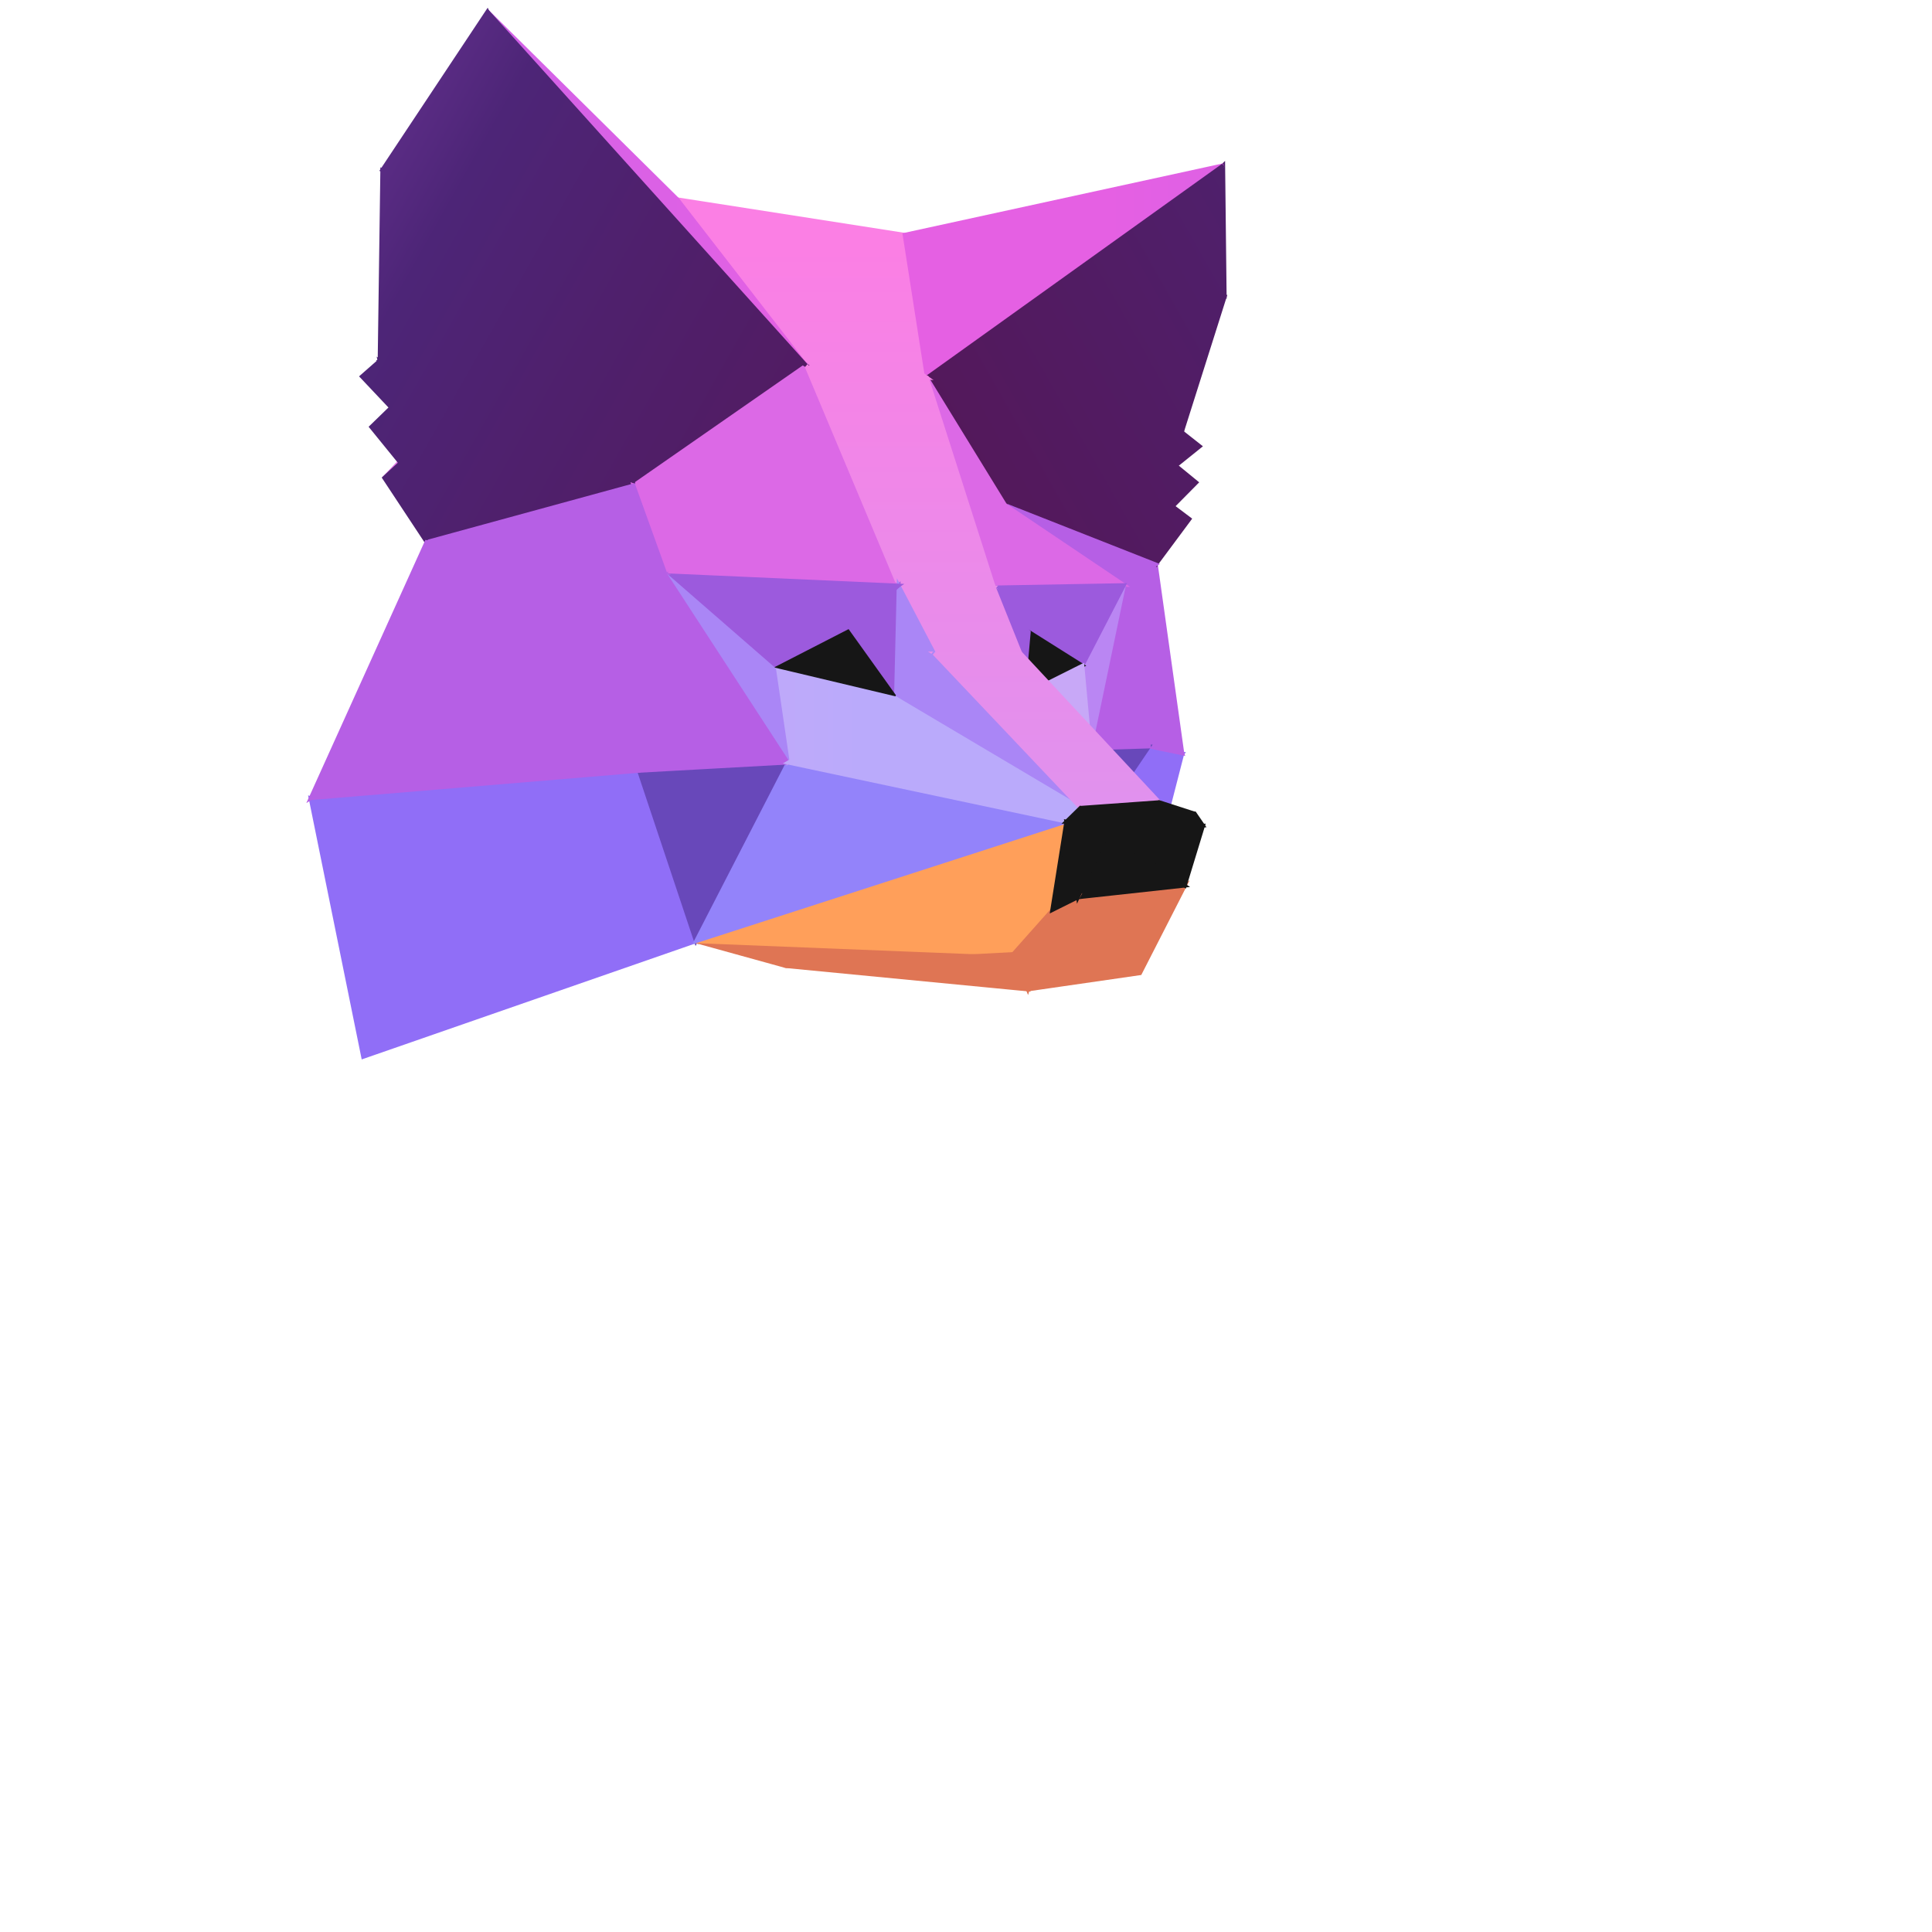 <!DOCTYPE svg PUBLIC "-//W3C//DTD SVG 1.1//EN" "http://www.w3.org/Graphics/SVG/1.1/DTD/svg11.dtd"> <svg width="521px" height="521px" version="1.1" baseProfile="full" xmlns="http://www.w3.org/2000/svg" xmlns:xlink="http://www.w3.org/1999/xlink" xmlns:ev="http://www.w3.org/2001/xml-events"><defs><linearGradient x1="41.977%" x2="44.567%" y1="67.792%" y2="67.792%" id="left-inner-eye-gradient" gradientUnits="userSpaceOnUse"><stop stop-color="#BA86F3"></stop><stop offset="0.528" stop-color="#B786F4"></stop><stop offset="0.899" stop-color="#AE86F5"></stop><stop offset="1" stop-color="#AA86F6"></stop></linearGradient><linearGradient x1="56.728%" x2="56.728%" y1="81.089%" y2="54.496%" id="right-inner-eye-gradient" gradientUnits="userSpaceOnUse"><stop stop-color="#BA86F3"></stop><stop offset="0.528" stop-color="#B786F4"></stop><stop offset="0.899" stop-color="#AE86F5"></stop><stop offset="1" stop-color="#AA86F6"></stop></linearGradient><linearGradient x1="25.108%" x2="25.108%" y1="72.689%" y2="89.447%" id="left-middle-cheek-gradient" gradientUnits="userSpaceOnUse"><stop stop-color="#6848BA"></stop><stop offset="0.336" stop-color="#6356D5"></stop></linearGradient><linearGradient x1="74.892%" x2="74.892%" y1="51.329%" y2="94.763%" id="right-middle-cheek-gradient" gradientUnits="userSpaceOnUse"><stop stop-color="#6848BA"></stop><stop offset="0.336" stop-color="#6356D5"></stop></linearGradient><linearGradient x1="67.007%" x2="67.007%" y1="30.139%" y2="54.496%" id="right-forehead-gradient" gradientUnits="userSpaceOnUse"><stop stop-color="#DC69E6"></stop><stop offset="1" stop-color="#C289F3"></stop></linearGradient><linearGradient x1="32.993%" x2="32.993%" y1="30.139%" y2="54.496%" id="left-forehead-gradient" gradientUnits="userSpaceOnUse"><stop stop-color="#DC69E6"></stop><stop offset="1" stop-color="#C289F3"></stop></linearGradient><linearGradient x1="95.057%" x2="57.317%" y1="15.07%" y2="15.07%" id="right-top-ear-gradient" gradientUnits="userSpaceOnUse"><stop stop-color="#BB65ED"></stop><stop offset="1" stop-color="#E560E3"></stop></linearGradient><linearGradient x1="4.943%" x2="42.683%" y1="15.07%" y2="15.07%" id="left-top-ear-gradient" gradientUnits="userSpaceOnUse"><stop stop-color="#BB65ED"></stop><stop offset="1" stop-color="#E560E3"></stop></linearGradient><linearGradient x1="15.104%" x2="15.104%" y1="72.689%" y2="96.032%" id="left-lower-cheek-gradient" gradientUnits="userSpaceOnUse"><stop stop-color="#906EF7"></stop><stop offset="1" stop-color="#575ADE"></stop></linearGradient><linearGradient x1="84.916%" x2="84.916%" y1="72.689%" y2="96.032%" id="right-lower-cheek-gradient" gradientUnits="userSpaceOnUse"><stop stop-color="#906EF7"></stop><stop offset="1" stop-color="#575ADE"></stop></linearGradient><linearGradient x1="68.772%" x2="78.031%" y1="63.149%" y2="63.149%" id="right-outer-eye-gradient" gradientUnits="userSpaceOnUse"><stop stop-color="#BA86F3"></stop><stop offset="0.528" stop-color="#B786F4"></stop><stop offset="0.899" stop-color="#AE86F5"></stop><stop offset="1" stop-color="#AA86F6"></stop></linearGradient><linearGradient x1="21.969%" x2="31.228%" y1="63.149%" y2="63.149%" id="left-outer-eye-gradient" gradientUnits="userSpaceOnUse"><stop stop-color="#BA86F3"></stop><stop offset="0.528" stop-color="#B786F4"></stop><stop offset="0.899" stop-color="#AE86F5"></stop><stop offset="1" stop-color="#AA86F6"></stop></linearGradient><linearGradient x1="50%" x2="4%" y1="30%" y2="4%" id="left-ear-gradient" gradientUnits="userSpaceOnUse"><stop stop-color="#541758"></stop><stop offset="0.429" stop-color="#4F206C"></stop><stop offset="0.62" stop-color="#4D2577"></stop><stop offset="1" stop-color="#8B45B6"></stop></linearGradient><linearGradient x1="50%" x2="96%" y1="30%" y2="4%" id="right-ear-gradient" gradientUnits="userSpaceOnUse"><stop stop-color="#541758"></stop><stop offset="0.429" stop-color="#4F206C"></stop><stop offset="0.62" stop-color="#4D2577"></stop><stop offset="1" stop-color="#8B45B6"></stop></linearGradient><linearGradient x1="30.914%" x2="44.567%" y1="72.836%" y2="72.836%" id="left-below-eye-gradient" gradientUnits="userSpaceOnUse"><stop stop-color="#C8A8F7"></stop><stop offset="1" stop-color="#BAAAFB"></stop></linearGradient><linearGradient x1="55.433%" x2="69.125%" y1="72.836%" y2="72.836%" id="right-below-eye-gradient" gradientUnits="userSpaceOnUse"><stop stop-color="#C8A8F7"></stop><stop offset="1" stop-color="#BAAAFB"></stop></linearGradient><linearGradient x1="16.026%" x2="16.026%" y1="43.352%" y2="72.858%" id="left-upper-cheek-gradient" gradientUnits="userSpaceOnUse"><stop stop-color="#B65FE5"></stop><stop offset="1" stop-color="#ADA2FC"></stop></linearGradient><linearGradient x1="83.994%" x2="83.994%" y1="43.352%" y2="72.858%" id="right-upper-cheek-gradient" gradientUnits="userSpaceOnUse"><stop stop-color="#B65FE5"></stop><stop offset="1" stop-color="#ADA2FC"></stop></linearGradient><linearGradient x1="50%" x2="50%" y1="12.79%" y2="81.089%" id="forehead-gradient" gradientUnits="userSpaceOnUse"><stop stop-color="#FB7FE4"></stop><stop offset="1" stop-color="#BCABFB"></stop></linearGradient><linearGradient x1="50%" x2="50%" y1="12.79%" y2="81.089%" id="back-gradient" gradientUnits="userSpaceOnUse"><stop stop-color="#FB7FE4"></stop><stop offset="1" stop-color="#5C5CE0"></stop></linearGradient></defs><polygon fill="url('#right-lower-cheek-gradient')" stroke="url('#right-lower-cheek-gradient')" points="318.861,203.184 305.006,256.992 281.286,243.541"></polygon><polygon fill="url('#back-gradient')" stroke="url('#back-gradient')" points="281.286,243.541 305.006,256.992 243.916,234.832"></polygon><polygon fill="url('#right-lower-cheek-gradient')" stroke="url('#right-lower-cheek-gradient')" points="281.286,243.541 309.877,201.323 318.861,203.184"></polygon><polygon fill="url('#right-ear-gradient')" stroke="url('#right-ear-gradient')" points="323.588,120.356 317.106,125.571 318.728,116.525"></polygon><polygon fill="url('#right-upper-cheek-gradient')" stroke="url('#right-upper-cheek-gradient')" points="303.131,157.771 311.71,152.202 318.861,203.184"></polygon><polygon fill="url('#right-upper-cheek-gradient')" stroke="url('#right-upper-cheek-gradient')" points="303.131,157.771 318.861,203.184 309.877,201.323"></polygon><polygon fill="url('#right-ear-gradient')" stroke="url('#right-ear-gradient')" points="279.074,132.794 318.728,116.525 317.106,125.571"></polygon><polygon fill="url('#right-ear-gradient')" stroke="url('#right-ear-gradient')" points="316.267,136.551 317.106,125.571 322.642,130.108"></polygon><polygon fill="url('#right-ear-gradient')" stroke="url('#right-ear-gradient')" points="316.267,136.551 279.074,132.794 317.106,125.571"></polygon><polygon fill="url('#right-ear-gradient')" stroke="url('#right-ear-gradient')" points="311.71,152.202 316.267,136.551 320.799,139.963"></polygon><polygon fill="url('#right-ear-gradient')" stroke="url('#right-ear-gradient')" points="316.267,136.551 311.71,152.202 279.074,132.794"></polygon><polygon fill="url('#right-ear-gradient')" stroke="url('#right-ear-gradient')" points="318.728,116.525 279.074,132.794 290.941,82.443"></polygon><polygon fill="url('#right-ear-gradient')" stroke="url('#right-ear-gradient')" points="290.941,82.443 330.28,80.052 318.728,116.525"></polygon><polygon fill="url('#right-ear-gradient')" stroke="url('#right-ear-gradient')" points="311.71,152.202 271.067,136.189 279.074,132.794"></polygon><polygon fill="url('#right-ear-gradient')" stroke="url('#right-ear-gradient')" points="290.941,82.443 279.074,132.794 271.067,136.189"></polygon><polygon fill="url('#right-ear-gradient')" stroke="url('#right-ear-gradient')" points="329.878,44.557 330.28,80.052 290.941,82.443"></polygon><polygon fill="url('#right-upper-cheek-gradient')" stroke="url('#right-upper-cheek-gradient')" points="311.71,152.202 303.131,157.771 271.067,136.189"></polygon><polygon fill="url('#back-gradient')" stroke="url('#back-gradient')" points="243.916,234.832 256.745,236.253 281.286,243.541"></polygon><polygon fill="url('#forehead-gradient')" stroke="url('#forehead-gradient')" points="182.684,53.737 243.919,63.294 249.945,101.82"></polygon><polygon fill="url('#right-top-ear-gradient')" stroke="url('#right-top-ear-gradient')" points="329.878,44.557 249.945,101.82 243.919,63.294"></polygon><polygon fill="url('#right-ear-gradient')" stroke="url('#right-ear-gradient')" points="271.067,136.189 249.945,101.82 290.941,82.443"></polygon><polygon fill="url('#right-ear-gradient')" stroke="url('#right-ear-gradient')" points="290.941,82.443 249.945,101.82 329.878,44.557"></polygon><polygon fill="url('#right-forehead-gradient')" stroke="url('#right-forehead-gradient')" points="271.067,136.189 303.131,157.771 268.049,158.401"></polygon><polygon fill="url('#right-forehead-gradient')" stroke="url('#right-forehead-gradient')" points="268.049,158.401 249.945,101.82 271.067,136.189"></polygon><polygon fill="url('#right-middle-cheek-gradient')" stroke="url('#right-middle-cheek-gradient')" points="281.286,243.541 293.963,201.808 309.877,201.323"></polygon><polygon fill="url('#right-upper-cheek-gradient')" stroke="url('#right-upper-cheek-gradient')" points="309.877,201.323 293.963,201.808 303.131,157.771"></polygon><polygon fill="url('#forehead-gradient')" stroke="url('#forehead-gradient')" points="249.945,101.82 217.382,98.52 182.684,53.737"></polygon><polygon fill="url('#right-outer-eye-gradient')" stroke="url('#right-outer-eye-gradient')" points="303.131,157.771 293.963,201.808 291.911,179.478"></polygon><polygon fill="rgb(156,90,221)" stroke="rgb(156,90,221)" points="268.049,158.401 303.131,157.771 291.911,179.478"></polygon><polygon fill="url('#back-gradient')" stroke="url('#back-gradient')" points="103.587,128.863 132.007,98.852 107.969,124.839"></polygon><polygon fill="rgb(223,117,84)" stroke="rgb(223,117,84)" points="184.316,243.155 211.897,260.539 173.855,241.242"></polygon><polygon fill="url('#forehead-gradient')" stroke="url('#forehead-gradient')" points="217.382,98.52 249.945,101.82 268.049,158.401"></polygon><polygon fill="url('#left-top-ear-gradient')" stroke="url('#left-top-ear-gradient')" points="217.382,98.52 131.453,3.075 182.684,53.737"></polygon><polygon fill="rgb(156,90,221)" stroke="rgb(156,90,221)" points="291.911,179.478 277.453,170.373 268.049,158.401"></polygon><polygon fill="rgb(22,22,22)" stroke="rgb(22,22,22)" points="275.921,187.487 277.453,170.373 291.911,179.478"></polygon><polygon fill="url('#right-below-eye-gradient')" stroke="url('#right-below-eye-gradient')" points="293.963,201.808 275.921,187.487 291.911,179.478"></polygon><polygon fill="url('#left-ear-gradient')" stroke="url('#left-ear-gradient')" points="161.977,64.672 217.382,98.52 170.85,130.882"></polygon><polygon fill="url('#left-forehead-gradient')" stroke="url('#left-forehead-gradient')" points="170.85,130.882 217.382,98.52 242.322,157.9"></polygon><polygon fill="url('#forehead-gradient')" stroke="url('#forehead-gradient')" points="268.049,158.401 242.322,157.9 217.382,98.52"></polygon><polygon fill="url('#left-ear-gradient')" stroke="url('#left-ear-gradient')" points="170.85,130.882 143.698,124.839 161.977,64.672"></polygon><polygon fill="rgb(156,90,221)" stroke="rgb(156,90,221)" points="277.453,170.373 275.921,187.487 268.049,158.401"></polygon><polygon fill="url('#left-ear-gradient')" stroke="url('#left-ear-gradient')" points="115.004,146.147 143.698,124.839 170.85,130.882"></polygon><polygon fill="url('#left-ear-gradient')" stroke="url('#left-ear-gradient')" points="107.969,124.839 143.698,124.839 115.004,146.147"></polygon><polygon fill="url('#left-ear-gradient')" stroke="url('#left-ear-gradient')" points="107.969,124.839 105.455,109.905 143.698,124.839"></polygon><polygon fill="url('#left-ear-gradient')" stroke="url('#left-ear-gradient')" points="161.977,64.672 143.698,124.839 102.352,97.3"></polygon><polygon fill="url('#left-ear-gradient')" stroke="url('#left-ear-gradient')" points="143.698,124.839 105.455,109.905 102.352,97.3"></polygon><polygon fill="url('#left-forehead-gradient')" stroke="url('#left-forehead-gradient')" points="242.322,157.9 179.58,155.105 170.85,130.882"></polygon><polygon fill="url('#left-upper-cheek-gradient')" stroke="url('#left-upper-cheek-gradient')" points="115.004,146.147 170.85,130.882 179.58,155.105"></polygon><polygon fill="url('#left-ear-gradient')" stroke="url('#left-ear-gradient')" points="131.453,3.075 217.382,98.52 161.977,64.672"></polygon><polygon fill="url('#forehead-gradient')" stroke="url('#forehead-gradient')" points="251.906,176.202 242.322,157.9 268.049,158.401"></polygon><polygon fill="url('#forehead-gradient')" stroke="url('#forehead-gradient')" points="268.049,158.401 275.119,176.041 251.906,176.202"></polygon><polygon fill="url('#left-lower-cheek-gradient')" stroke="url('#left-lower-cheek-gradient')" points="187.663,253.839 97.916,285.034 83.748,215.261"></polygon><polygon fill="url('#left-lower-cheek-gradient')" stroke="url('#left-lower-cheek-gradient')" points="83.748,215.261 172.324,207.88 187.663,253.839"></polygon><polygon fill="url('#left-middle-cheek-gradient')" stroke="url('#left-middle-cheek-gradient')" points="187.663,253.839 172.324,207.88 212.475,205.657"></polygon><polygon fill="rgb(156,90,221)" stroke="rgb(156,90,221)" points="228.683,170.294 242.322,157.9 241.594,188.321"></polygon><polygon fill="url('#left-ear-gradient')" stroke="url('#left-ear-gradient')" points="102.352,97.3 103.072,45.817 161.977,64.672"></polygon><polygon fill="url('#left-inner-eye-gradient')" stroke="url('#left-inner-eye-gradient')" points="241.594,188.321 242.322,157.9 251.906,176.202"></polygon><polygon fill="rgb(156,90,221)" stroke="rgb(156,90,221)" points="242.322,157.9 228.683,170.294 208.781,180.514"></polygon><polygon fill="rgb(156,90,221)" stroke="rgb(156,90,221)" points="208.781,180.514 179.58,155.105 242.322,157.9"></polygon><polygon fill="url('#left-ear-gradient')" stroke="url('#left-ear-gradient')" points="161.977,64.672 103.072,45.817 131.453,3.075"></polygon><polygon fill="rgb(223,117,84)" stroke="rgb(223,117,84)" points="211.897,260.539 187.663,253.839 273.243,257.247"></polygon><polygon fill="rgb(22,22,22)" stroke="rgb(22,22,22)" points="241.594,188.321 208.781,180.514 228.683,170.294"></polygon><polygon fill="url('#forehead-gradient')" stroke="url('#forehead-gradient')" points="251.906,176.202 275.119,176.041 312.644,216.302"></polygon><polygon fill="url('#left-ear-gradient')" stroke="url('#left-ear-gradient')" points="115.004,146.147 103.587,128.863 107.969,124.839"></polygon><polygon fill="rgb(255,159,90)" stroke="rgb(255,159,90)" points="283.724,245.456 273.243,257.247 187.663,253.839"></polygon><polygon fill="rgb(255,159,90)" stroke="rgb(255,159,90)" points="187.663,253.839 287.518,221.589 283.724,245.456"></polygon><polygon fill="rgb(147,131,250)" stroke="rgb(147,131,250)" points="287.518,221.589 187.663,253.839 212.475,205.657"></polygon><polygon fill="url('#left-upper-cheek-gradient')" stroke="url('#left-upper-cheek-gradient')" points="179.58,155.105 83.748,215.261 115.004,146.147"></polygon><polygon fill="url('#left-below-eye-gradient')" stroke="url('#left-below-eye-gradient')" points="212.475,205.657 208.781,180.514 241.594,188.321"></polygon><polygon fill="url('#left-upper-cheek-gradient')" stroke="url('#left-upper-cheek-gradient')" points="172.324,207.88 83.748,215.261 179.58,155.105"></polygon><polygon fill="url('#left-ear-gradient')" stroke="url('#left-ear-gradient')" points="107.969,124.839 100.08,115.129 105.455,109.905"></polygon><polygon fill="url('#left-ear-gradient')" stroke="url('#left-ear-gradient')" points="97.546,101.526 102.352,97.3 105.455,109.905"></polygon><polygon fill="url('#left-outer-eye-gradient')" stroke="url('#left-outer-eye-gradient')" points="179.58,155.105 208.781,180.514 212.475,205.657"></polygon><polygon fill="rgb(223,117,84)" stroke="rgb(223,117,84)" points="273.243,257.247 277.17,266.841 211.897,260.539"></polygon><polygon fill="url('#left-upper-cheek-gradient')" stroke="url('#left-upper-cheek-gradient')" points="179.58,155.105 212.475,205.657 172.324,207.88"></polygon><polygon fill="url('#left-inner-eye-gradient')" stroke="url('#left-inner-eye-gradient')" points="251.906,176.202 291.358,217.832 241.594,188.321"></polygon><polygon fill="url('#left-below-eye-gradient')" stroke="url('#left-below-eye-gradient')" points="241.594,188.321 291.358,217.832 287.518,221.589"></polygon><polygon fill="url('#left-below-eye-gradient')" stroke="url('#left-below-eye-gradient')" points="287.518,221.589 212.475,205.657 241.594,188.321"></polygon><polygon fill="url('#forehead-gradient')" stroke="url('#forehead-gradient')" points="312.644,216.302 291.358,217.832 251.906,176.202"></polygon><polygon fill="rgb(223,117,84)" stroke="rgb(223,117,84)" points="319.51,238.847 307.436,262.464 277.17,266.841"></polygon><polygon fill="rgb(223,117,84)" stroke="rgb(223,117,84)" points="277.17,266.841 273.243,257.247 283.724,245.456"></polygon><polygon fill="rgb(22,22,22)" stroke="rgb(22,22,22)" points="300.996,221.06 291.358,217.832 312.644,216.302"></polygon><polygon fill="rgb(22,22,22)" stroke="rgb(22,22,22)" points="312.644,216.302 322.214,219.404 300.996,221.06"></polygon><polygon fill="rgb(223,117,84)" stroke="rgb(223,117,84)" points="277.17,266.841 290.677,241.995 319.51,238.847"></polygon><polygon fill="rgb(22,22,22)" stroke="rgb(22,22,22)" points="298.602,224.824 324.45,222.662 319.51,238.847"></polygon><polygon fill="rgb(22,22,22)" stroke="rgb(22,22,22)" points="319.51,238.847 290.677,241.995 298.602,224.824"></polygon><polygon fill="rgb(223,117,84)" stroke="rgb(223,117,84)" points="283.724,245.456 290.677,241.995 277.17,266.841"></polygon><polygon fill="rgb(22,22,22)" stroke="rgb(22,22,22)" points="322.214,219.404 324.45,222.662 298.602,224.824"></polygon><polygon fill="rgb(22,22,22)" stroke="rgb(22,22,22)" points="298.602,224.824 300.996,221.06 322.214,219.404"></polygon><polygon fill="rgb(22,22,22)" stroke="rgb(22,22,22)" points="287.518,221.589 291.358,217.832 300.996,221.06"></polygon><polygon fill="rgb(22,22,22)" stroke="rgb(22,22,22)" points="290.677,241.995 283.724,245.456 287.518,221.589"></polygon><polygon fill="rgb(22,22,22)" stroke="rgb(22,22,22)" points="287.518,221.589 298.602,224.824 290.677,241.995"></polygon><polygon fill="rgb(22,22,22)" stroke="rgb(22,22,22)" points="300.996,221.06 298.602,224.824 287.518,221.589"></polygon></svg>